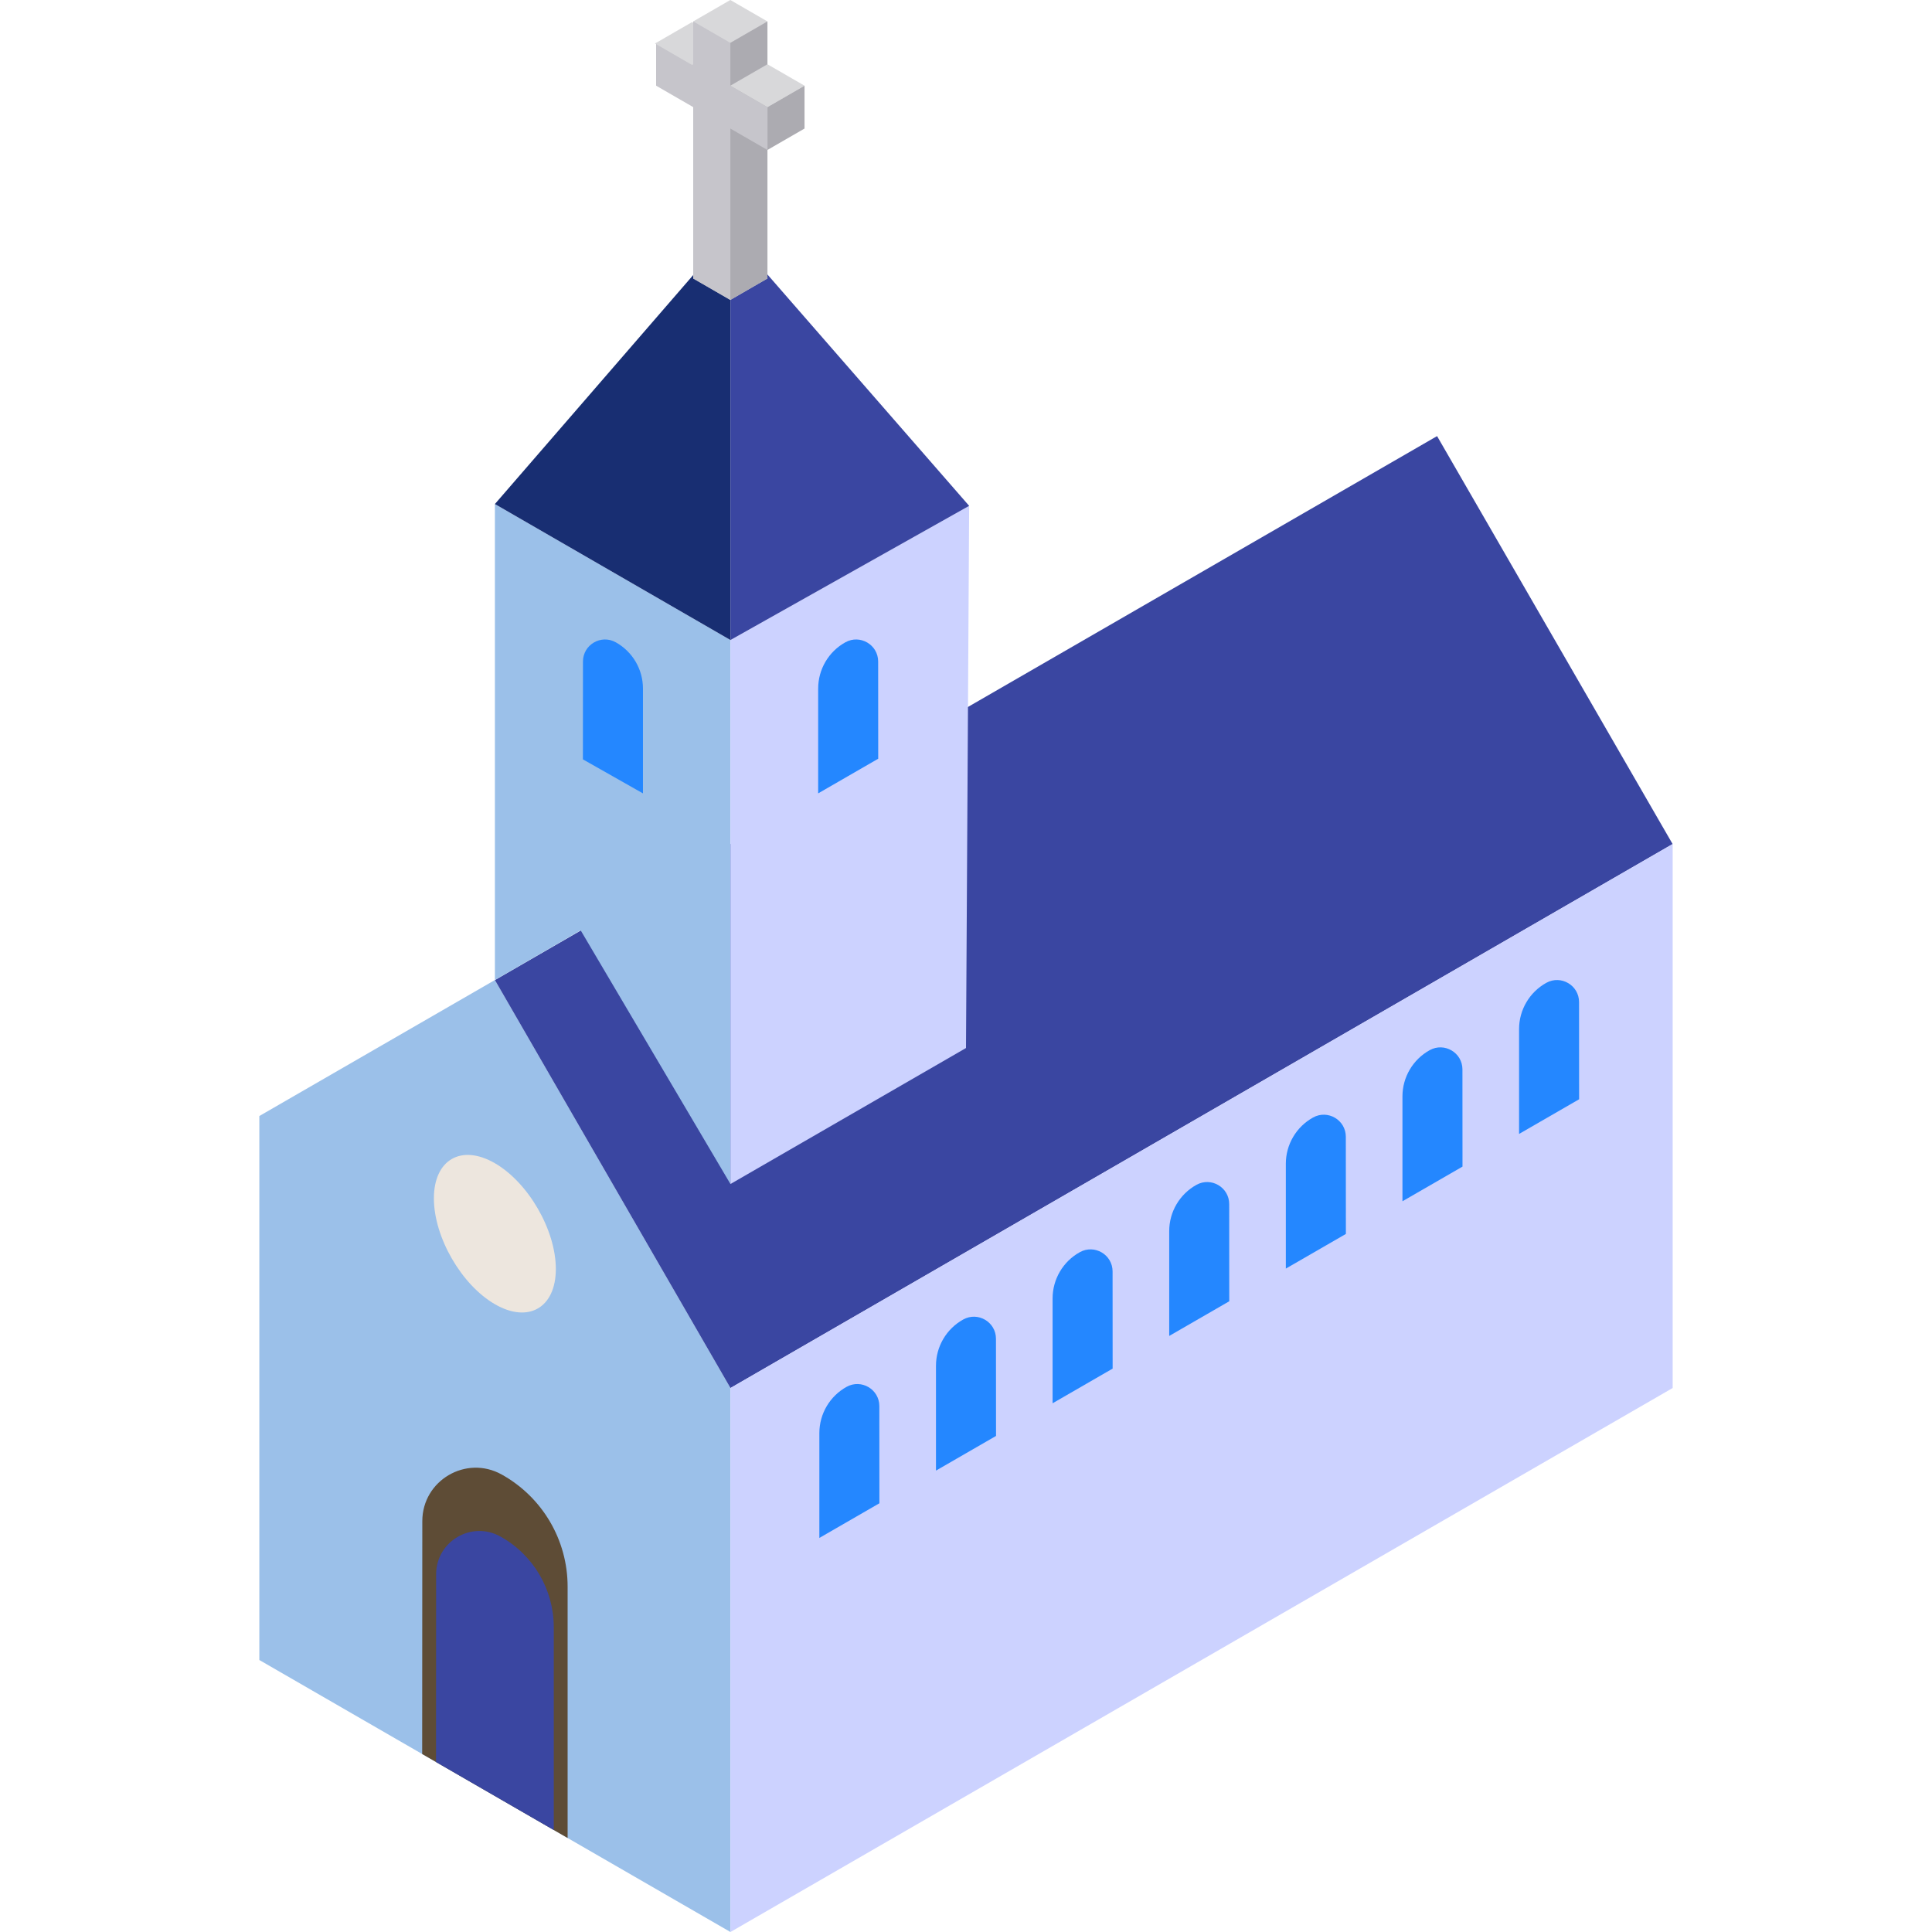 <!DOCTYPE svg PUBLIC "-//W3C//DTD SVG 1.1//EN" "http://www.w3.org/Graphics/SVG/1.1/DTD/svg11.dtd">
<!-- Uploaded to: SVG Repo, www.svgrepo.com, Transformed by: SVG Repo Mixer Tools -->
<svg version="1.1" id="Layer_1" xmlns="http://www.w3.org/2000/svg" xmlns:xlink="http://www.w3.org/1999/xlink" viewBox="0 0 512 512" xml:space="preserve" width="800px" height="800px" fill="#000000">
<g id="SVGRepo_bgCarrier" stroke-width="0"/>
<g id="SVGRepo_tracerCarrier" stroke-linecap="round" stroke-linejoin="round"/>
<g id="SVGRepo_iconCarrier"> <polygon style="fill:#9bc0e9;" points="68.728,295.757 131.153,259.717 193.576,367.839 193.576,512 68.728,439.919 "/> <rect x="143.057" y="179.288" transform="matrix(0.866 -0.5 0.5 0.866 -82.375 175.996)" style="fill:#3a46a1;" width="288.319" height="124.84"/> <polygon style="fill:#ccd2ff;" points="193.576,367.839 193.576,512 443.272,367.839 443.272,223.677 "/> <polygon style="fill:#9bc0e9;" points="131.153,259.717 131.153,133.576 193.576,169.616 193.576,313.777 153.88,246.548 "/> <polygon style="fill:#ccd2ff;" points="193.576,313.777 255.999,277.737 256.836,134.058 193.576,169.616 "/> <polygon style="fill:#182e72;" points="131.153,133.576 193.576,61.494 193.576,169.616 "/> <polygon style="fill:#3a46a1;" points="193.576,61.494 256.836,134.058 193.576,169.616 "/> <polygon style="fill:#D8D8DA;" points="183.709,5.677 193.543,0 203.376,5.677 203.376,73.804 193.543,79.482 183.709,73.804 "/> <polygon style="fill:#ACABB1;" points="203.376,5.677 193.543,11.355 193.543,79.482 203.376,73.804 "/> <polygon style="fill:#C6C5CB;" points="173.876,11.355 173.876,22.709 203.376,39.741 203.376,28.386 "/> <g> <polygon style="fill:#D8D8DA;" points="193.543,22.709 203.376,17.032 213.209,22.709 203.376,28.386 "/> <polygon style="fill:#D8D8DA;" points="173.568,11.532 183.401,5.856 193.234,11.532 183.401,17.21 "/> </g> <polygon style="fill:#ACABB1;" points="213.209,22.709 213.209,34.064 203.376,39.741 203.376,28.386 "/> <path style="fill:#EDE6DE;" d="M131.134,308.256c-8.893-5.135-16.159-0.928-16.148,9.346c0.011,10.275,7.287,22.888,16.169,28.029 s16.148,0.935,16.148-9.346C147.302,326.004,140.027,313.39,131.134,308.256z"/> <path style="fill:#2487FF;" d="M170.39,182.469v27.784l-15.913-9.014l0.015-25.925c0.002-4.452,4.785-7.267,8.679-5.106l0,0 C167.626,172.679,170.39,177.374,170.39,182.469z"/> <path style="fill:#5E4C36;" d="M132.938,390.753L132.938,390.753c-9.432-5.233-21.016,1.584-21.022,12.37l-0.036,61.71 l38.545,22.254v-66.635C150.424,408.11,143.73,396.74,132.938,390.753z"/> <path style="fill:#3a46a1;" d="M132.598,407.183c-7.635-4.236-17.013,1.282-17.018,10.013l-0.029,49.756l31.202,18.015v-53.744 C146.754,421.233,141.334,412.029,132.598,407.183z"/> <g> <path style="fill:#2487FF;" d="M217.138,379.785v27.785l15.913-9.186l-0.015-25.752c-0.002-4.453-4.785-7.267-8.679-5.106l0,0 C219.902,369.996,217.138,374.69,217.138,379.785z"/> <path style="fill:#2487FF;" d="M248.044,361.941v27.784l15.913-9.186l-0.015-25.752c-0.002-4.453-4.785-7.267-8.679-5.106l0,0 C250.807,352.152,248.044,356.846,248.044,361.941z"/> <path style="fill:#2487FF;" d="M278.948,344.097v27.784l15.913-9.186l-0.015-25.752c-0.002-4.453-4.785-7.267-8.679-5.106l0,0 C281.713,334.308,278.948,339.002,278.948,344.097z"/> <path style="fill:#2487FF;" d="M309.854,326.252v27.784l15.913-9.186l-0.015-25.752c-0.002-4.453-4.785-7.267-8.679-5.106l0,0 C312.617,316.464,309.854,321.157,309.854,326.252z"/> <path style="fill:#2487FF;" d="M340.759,308.408v27.784l15.913-9.186l-0.015-25.752c-0.002-4.453-4.785-7.267-8.679-5.106l0,0 C343.523,298.619,340.759,303.313,340.759,308.408z"/> <path style="fill:#2487FF;" d="M371.664,290.564v27.784l15.913-9.186l-0.015-25.752c-0.002-4.453-4.785-7.267-8.679-5.106l0,0 C374.428,280.775,371.664,285.469,371.664,290.564z"/> <path style="fill:#2487FF;" d="M402.569,272.72v27.784l15.913-9.186l-0.015-25.752c-0.002-4.452-4.785-7.267-8.679-5.106l0,0 C405.333,262.931,402.569,267.625,402.569,272.72z"/> <path style="fill:#2487FF;" d="M216.824,182.469v27.784l15.913-9.186l-0.015-25.752c-0.002-4.452-4.785-7.267-8.679-5.106l0,0 C219.587,172.679,216.824,177.374,216.824,182.469z"/> </g> <polygon style="fill:#C6C5CB;" points="183.709,5.677 193.543,11.355 193.543,79.482 183.709,73.804 "/> </g>
</svg>